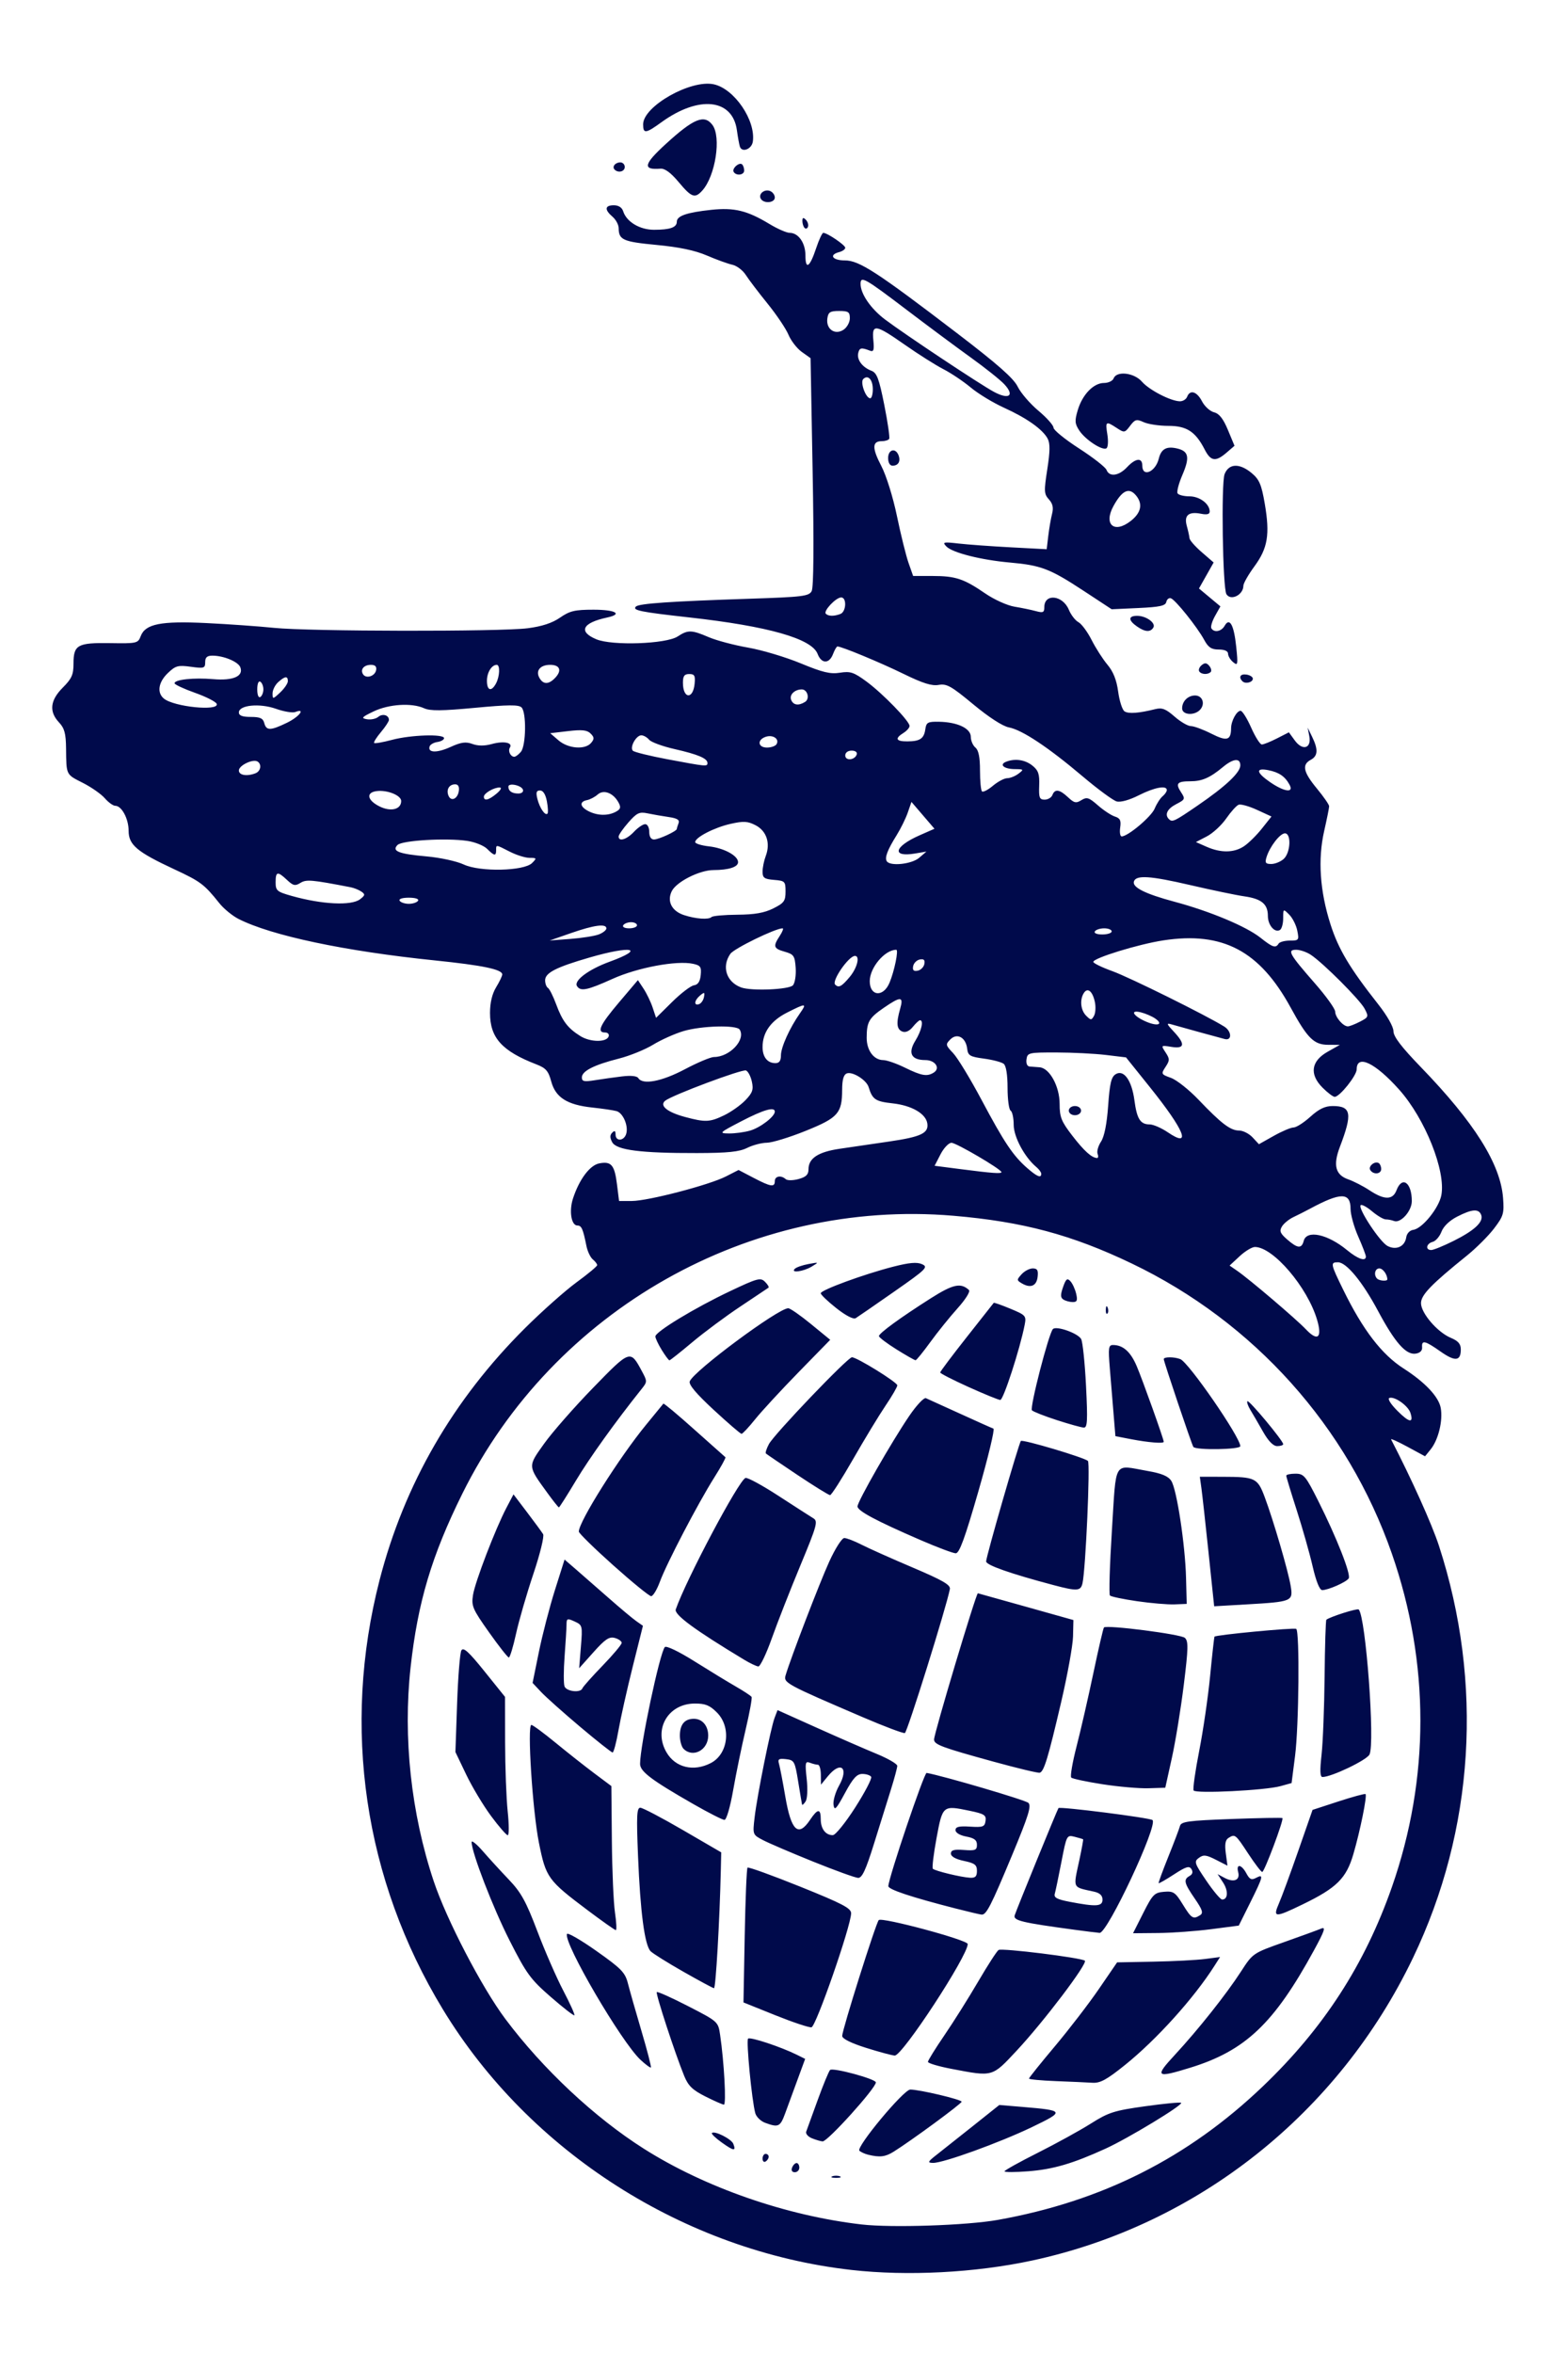 <?xml version="1.0" encoding="UTF-8" standalone="no"?>
<!-- Created with Inkscape (http://www.inkscape.org/) -->

<svg
   xmlns:dc="http://purl.org/dc/elements/1.1/"
   xmlns:cc="http://creativecommons.org/ns#"
   xmlns:rdf="http://www.w3.org/1999/02/22-rdf-syntax-ns#"
   xmlns:svg="http://www.w3.org/2000/svg"
   xmlns="http://www.w3.org/2000/svg"
   xmlns:sodipodi="http://sodipodi.sourceforge.net/DTD/sodipodi-0.dtd"
   xmlns:inkscape="http://www.inkscape.org/namespaces/inkscape"
   id="svg2"
   version="1.1"
   inkscape:version="0.91 r13725"
   width="512"
   height="768"
   viewBox="0 0 512 768"
   sodipodi:docname="vowel.svg"
   inkscape:export-filename="/home/ben/Code/vowel/src/assets/icons/vowel.png"
   inkscape:export-xdpi="90"
   inkscape:export-ydpi="90">
  <defs
     id="defs6">
    <filter
       inkscape:label="Sharpen More"
       inkscape:menu="Image Effects"
       inkscape:menu-tooltip="Sharpen edges and boundaries within the object, force=0.3"
       style="color-interpolation-filters:sRGB;"
       id="filter4138">
      <feConvolveMatrix
         targetY="1"
         targetX="1"
         in="SourceGraphic"
         divisor="1"
         kernelMatrix="0 -0.3 0 -0.3 2.2 -0.3 0 -0.3 0"
         order="3 3"
         result="result1"
         id="feConvolveMatrix4140" />
      <feBlend
         in2="SourceGraphic"
         mode="normal"
         result="result2"
         id="feBlend4142" />
    </filter>
  </defs>
  <sodipodi:namedview
     pagecolor="#ffffff"
     bordercolor="#666666"
     borderopacity="1"
     objecttolerance="10"
     gridtolerance="10"
     guidetolerance="10"
     inkscape:pageopacity="0"
     inkscape:pageshadow="2"
     inkscape:window-width="1366"
     inkscape:window-height="710"
     id="namedview4"
     showgrid="false"
     showborder="false"
     inkscape:zoom="0.5"
     inkscape:cx="402.43071"
     inkscape:cy="375.63918"
     inkscape:window-x="0"
     inkscape:window-y="30"
     inkscape:window-maximized="1"
     inkscape:current-layer="svg2" />
  <path
     style="fill:#000a4b;fill-opacity:1"
     d="m 278,740.892 c -54.423,-6.159 -105.119,-38.486 -133.395,-85.06 -25.719,-42.363 -33.049,-92.067 -20.663,-140.107 8.063,-31.27 23.999,-58.863 47.495,-82.234 5.535,-5.505 13.1,-12.229 16.813,-14.943 3.712,-2.713 6.75,-5.242 6.75,-5.618 0,-0.377 -0.646,-1.221 -1.436,-1.876 -0.79,-0.655 -1.723,-2.623 -2.075,-4.372 -1.128,-5.617 -1.598,-6.681 -2.949,-6.681 -2.009,0 -2.777,-4.752 -1.432,-8.851 2.047,-6.236 5.5,-10.841 8.571,-11.431 3.922,-0.753 4.992,0.508 5.78,6.811 l 0.683,5.47 4.178,-0.006 c 5.275,-0.008 25.217,-5.208 30.7,-8.005 l 4.142,-2.113 4.9,2.562 C 251.709,387.39 253,387.588 253,385.5 c 0,-1.639 2.041,-2.007 3.55,-0.639 0.532,0.482 2.381,0.469 4.2,-0.029 2.475,-0.678 3.25,-1.442 3.25,-3.206 0,-3.562 3.159,-5.64 10.136,-6.667 3.5,-0.515 10.775,-1.582 16.167,-2.37 10.44,-1.526 12.972,-2.722 12.495,-5.902 -0.481,-3.204 -5.103,-5.877 -11.344,-6.56 -5.617,-0.614 -6.588,-1.275 -7.828,-5.32 -0.707,-2.309 -5.268,-5.16 -7.118,-4.45 -1.05,0.403 -1.512,2.032 -1.522,5.36 -0.024,7.662 -1.328,9.122 -11.985,13.416 -5.225,2.105 -10.893,3.836 -12.596,3.847 -1.703,0.01 -4.594,0.766 -6.425,1.68 -2.58,1.287 -6.269,1.668 -16.404,1.691 -18.362,0.043 -26.301,-0.973 -27.675,-3.54 -0.781,-1.46 -0.779,-2.333 0.008,-3.12 C 200.698,368.902 201,369.071 201,370.3 c 0,2.299 2.717,2.167 3.458,-0.168 0.822,-2.591 -0.976,-6.856 -3.151,-7.475 -0.994,-0.282 -4.562,-0.809 -7.93,-1.169 -8.201,-0.878 -11.975,-3.28 -13.386,-8.519 -0.918,-3.409 -1.747,-4.367 -4.801,-5.546 -11.288,-4.357 -15.193,-8.683 -15.187,-16.822 0.002,-3.333 0.696,-6.237 2,-8.376 1.098,-1.801 1.996,-3.678 1.996,-4.172 0,-1.647 -6.36,-2.971 -22,-4.578 -29.437,-3.024 -53.354,-8.077 -64.124,-13.547 -1.993,-1.012 -4.808,-3.323 -6.255,-5.135 C 66.692,288.624 65.499,287.724 57,283.77 44.728,278.062 42,275.77 42,271.172 42,267.227 39.736,263 37.624,263 c -0.695,0 -2.227,-1.109 -3.405,-2.464 -1.178,-1.355 -4.409,-3.613 -7.18,-5.017 -5.541,-2.808 -5.37,-2.457 -5.468,-11.187 -0.056,-4.96 -0.51,-6.637 -2.32,-8.564 -3.293,-3.508 -2.886,-7.198 1.25,-11.334 2.926,-2.926 3.5,-4.213 3.5,-7.844 0,-6.12 1.308,-6.847 12.005,-6.676 8.695,0.139 9.056,0.056 9.946,-2.287 1.516,-3.988 6.553,-4.987 21.473,-4.259 7.191,0.351 17.125,1.055 22.075,1.564 11.527,1.186 73.854,1.279 82.819,0.124 4.655,-0.6 8.004,-1.7 10.554,-3.467 C 186.045,199.39 187.691,199 193.804,199 c 7.201,0 9.691,1.428 4.446,2.55 -8.102,1.733 -9.527,4.601 -3.53,7.106 5.183,2.165 22.786,1.553 26.567,-0.925 3.357,-2.2 4.517,-2.173 10.137,0.236 2.524,1.082 8.308,2.616 12.853,3.41 4.545,0.793 12.274,3.102 17.175,5.131 7.153,2.961 9.681,3.566 12.812,3.065 3.391,-0.542 4.518,-0.17 8.636,2.853 5.329,3.912 14.1,12.946 14.1,14.522 0,0.569 -0.9,1.596 -2,2.283 -2.897,1.809 -2.461,2.77 1.25,2.753 4.172,-0.02 5.465,-0.893 5.899,-3.985 0.312,-2.221 0.811,-2.491 4.476,-2.423 6.034,0.113 10.374,2.172 10.374,4.922 0,1.241 0.675,2.816 1.5,3.501 1.039,0.862 1.5,3.155 1.5,7.456 0,3.416 0.287,6.498 0.639,6.85 0.351,0.351 1.961,-0.474 3.577,-1.833 1.616,-1.36 3.717,-2.472 4.67,-2.472 0.953,0 2.606,-0.661 3.673,-1.468 1.838,-1.391 1.772,-1.47 -1.25,-1.5 -3.541,-0.035 -5.17,-1.488 -2.721,-2.427 2.912,-1.117 6.174,-0.619 8.552,1.307 1.923,1.557 2.329,2.763 2.187,6.5 -0.149,3.945 0.1,4.588 1.781,4.588 1.075,0 2.214,-0.675 2.531,-1.5 0.802,-2.089 2.335,-1.874 5.09,0.714 2.018,1.896 2.647,2.033 4.378,0.952 1.761,-1.1 2.454,-0.882 5.392,1.698 1.854,1.628 4.345,3.269 5.536,3.647 1.717,0.545 2.077,1.288 1.739,3.588 -0.234,1.596 -0.015,2.901 0.488,2.901 2.049,0 9.676,-6.429 10.775,-9.084 0.649,-1.567 1.807,-3.37 2.573,-4.005 0.766,-0.636 1.392,-1.55 1.392,-2.033 0,-1.639 -4.049,-0.886 -9.154,1.701 -3.065,1.553 -5.934,2.35 -7.217,2.004 -1.171,-0.316 -6.179,-4.001 -11.129,-8.189 -11.242,-9.511 -19.755,-15.163 -24.056,-15.97 -2.031,-0.381 -6.54,-3.297 -11.63,-7.52 -7.202,-5.976 -8.715,-6.825 -11.314,-6.354 -2.233,0.405 -5.174,-0.52 -11.5,-3.615 C 287.458,216.243 274.812,211 273.452,211 c -0.276,0 -0.93,1.125 -1.452,2.5 -1.228,3.231 -3.782,3.203 -5.021,-0.054 -1.906,-5.014 -16.097,-9.046 -41.979,-11.93 -15.993,-1.782 -18.611,-2.316 -17.351,-3.542 1.021,-0.994 11.273,-1.698 37.122,-2.551 17.373,-0.573 19.37,-0.818 20.265,-2.491 0.642,-1.199 0.753,-14.977 0.316,-38.941 l -0.677,-37.085 -2.859,-2.036 c -1.572,-1.12 -3.531,-3.643 -4.352,-5.608 -0.821,-1.965 -3.897,-6.54 -6.836,-10.167 -2.939,-3.627 -6.138,-7.837 -7.109,-9.356 -0.971,-1.519 -2.948,-3.017 -4.393,-3.329 -1.445,-0.312 -5.176,-1.665 -8.291,-3.005 -3.888,-1.674 -9.05,-2.759 -16.466,-3.461 C 203.425,78.905 202.044,78.294 202.015,74.472 202.007,73.357 201.1,71.674 200,70.732 197.313,68.431 197.479,67 200.433,67 c 1.544,0 2.662,0.721 3.059,1.974 C 204.582,72.408 208.91,75 213.553,75 218.81,75 221,74.226 221,72.368 c 0,-1.898 3.25,-3.022 11.21,-3.874 7.539,-0.807 11.767,0.219 19.055,4.625 C 253.886,74.704 256.854,76 257.86,76 260.714,76 263,79.286 263,83.388 c 0,4.841 1.423,3.867 3.504,-2.4 0.911,-2.744 1.958,-4.987 2.326,-4.984 1.311,0.007 7.17,3.983 7.17,4.865 0,0.494 -0.9,1.133 -2,1.421 C 270.562,83.189 271.812,85 275.872,85 c 4.675,0 10.426,3.729 36.628,23.748 13.309,10.169 18.472,14.719 19.813,17.462 0.997,2.04 4.035,5.57 6.75,7.843 2.715,2.273 4.937,4.764 4.937,5.534 0,0.771 3.756,3.824 8.346,6.785 4.59,2.961 8.626,6.114 8.969,7.006 0.914,2.382 4.003,1.977 6.685,-0.878 2.83,-3.012 5,-3.229 5,-0.5 0,3.893 4.312,2.054 5.376,-2.293 0.791,-3.229 2.585,-4.185 6.169,-3.285 3.628,0.91 3.984,2.921 1.529,8.628 -1.185,2.755 -1.885,5.447 -1.556,5.98 0.33,0.534 2.078,0.97 3.886,0.97 3.313,0 6.596,2.465 6.596,4.954 0,0.886 -0.885,1.119 -2.797,0.737 -4.083,-0.817 -5.639,0.498 -4.68,3.952 0.437,1.572 0.835,3.386 0.885,4.031 0.05,0.646 1.845,2.692 3.988,4.547 l 3.897,3.372 -2.397,4.243 -2.397,4.243 3.5,2.919 3.5,2.919 -1.754,3.13 c -0.965,1.722 -1.501,3.54 -1.191,4.041 0.922,1.493 3.275,1.037 4.333,-0.839 1.613,-2.858 3.034,-0.298 3.77,6.794 0.617,5.946 0.539,6.348 -0.994,5.084 C 401.749,215.373 401,214.135 401,213.378 401,212.509 399.874,212 397.953,212 c -2.391,0 -3.413,-0.678 -4.75,-3.154 -2.248,-4.163 -9.392,-13.082 -10.87,-13.571 -0.641,-0.212 -1.316,0.325 -1.5,1.195 -0.265,1.256 -2.132,1.663 -9.085,1.983 l -8.751,0.402 -9.206,-6.045 c -10.933,-7.179 -13.85,-8.298 -23.966,-9.198 -9.533,-0.847 -18.847,-3.205 -20.827,-5.272 -1.356,-1.416 -0.973,-1.506 4,-0.938 3.025,0.346 10.737,0.906 17.139,1.245 l 11.639,0.617 0.523,-4.383 c 0.287,-2.41 0.843,-5.636 1.235,-7.168 0.512,-2.003 0.221,-3.328 -1.039,-4.719 -1.588,-1.755 -1.636,-2.666 -0.521,-9.839 0.912,-5.864 0.942,-8.443 0.114,-9.99 -1.626,-3.038 -6.822,-6.717 -14.227,-10.075 -3.575,-1.621 -8.467,-4.59 -10.87,-6.598 -2.404,-2.008 -6.422,-4.703 -8.931,-5.99 -2.508,-1.286 -8.149,-4.851 -12.534,-7.921 -9.712,-6.8 -10.869,-6.974 -10.353,-1.56 0.314,3.292 0.106,3.914 -1.145,3.426 -2.806,-1.094 -3.407,-0.96 -3.802,0.85 -0.469,2.15 1.387,4.605 4.324,5.721 1.773,0.674 2.481,2.554 4.195,11.146 1.134,5.684 1.853,10.672 1.599,11.085 -0.254,0.412 -1.35,0.75 -2.435,0.75 -3.151,0 -3.191,2.259 -0.146,8.074 1.624,3.101 3.822,10.14 5.128,16.426 1.257,6.05 2.958,12.912 3.78,15.25 l 1.494,4.25 6.352,0 c 7.492,0 10.2,0.899 17.218,5.718 2.88,1.977 7.155,3.911 9.5,4.298 2.345,0.387 5.502,1.04 7.014,1.452 2.349,0.639 2.75,0.45 2.75,-1.301 0,-4.574 6.028,-3.928 8.011,0.858 0.695,1.678 2.103,3.5 3.128,4.049 1.025,0.549 2.964,3.167 4.307,5.819 1.344,2.652 3.675,6.286 5.181,8.075 1.888,2.244 2.971,4.973 3.49,8.793 0.413,3.046 1.344,5.935 2.068,6.42 1.295,0.867 4.671,0.624 10.054,-0.724 2.199,-0.551 3.436,-0.073 6.285,2.429 1.951,1.713 4.355,3.114 5.343,3.114 0.988,0 3.991,1.112 6.675,2.47 5.084,2.574 6.411,2.206 6.445,-1.786 0.02,-2.391 1.819,-5.684 3.106,-5.684 0.561,0 2.114,2.475 3.452,5.5 1.338,3.025 2.906,5.5 3.485,5.5 0.579,0 2.802,-0.893 4.941,-1.984 l 3.889,-1.984 1.928,2.646 c 2.544,3.492 5.503,2.613 4.735,-1.407 l -0.53,-2.772 1.461,3 c 2.02,4.149 1.894,6.246 -0.449,7.5 -2.968,1.588 -2.457,3.984 2,9.377 2.2,2.662 4,5.265 4,5.784 0,0.519 -0.733,4.165 -1.628,8.103 -2.098,9.223 -1.398,19.571 2.054,30.393 2.602,8.157 6.262,14.289 15.606,26.149 2.917,3.703 4.968,7.327 4.968,8.778 0,1.755 2.586,5.145 8.921,11.693 17.532,18.122 26.032,31.647 26.87,42.757 0.382,5.056 0.127,5.917 -2.95,9.95 -1.852,2.428 -5.837,6.405 -8.855,8.837 C 467.336,419.211 464,422.665 464,425.34 c 0,3.254 5.368,9.498 9.734,11.322 2.416,1.009 3.266,1.996 3.266,3.792 0,3.841 -1.861,4.028 -6.63,0.667 -5.068,-3.572 -6.204,-3.832 -6.009,-1.372 0.088,1.114 -0.689,1.867 -2.141,2.074 -3.137,0.446 -6.776,-3.695 -12.243,-13.929 C 444.882,418.358 439.645,412 436.884,412 c -2.536,0 -2.443,0.479 1.763,9.06 6.38,13.017 12.529,21.027 19.64,25.585 6.997,4.484 11.464,9.213 12.148,12.86 0.775,4.131 -0.752,10.431 -3.288,13.563 l -1.827,2.256 -5.722,-3.099 c -3.147,-1.705 -5.562,-2.79 -5.366,-2.412 6.628,12.774 13.346,27.696 15.627,34.711 14.573,44.815 11.558,92.746 -8.459,134.477 -24.329,50.721 -70.234,87.183 -124.422,98.829 -18.534,3.983 -40.679,5.133 -58.977,3.062 z m 47.854,-16.339 C 359.842,718.468 387.875,704.349 412.326,681 c 19.811,-18.918 33.32,-39.769 42.173,-65.091 12.406,-35.486 12.401,-73.146 -0.016,-108.818 -14.434,-41.467 -45.042,-75.589 -84.952,-94.703 -19.555,-9.365 -35.555,-13.647 -58.199,-15.573 C 244.933,391.169 180.722,427.482 150.981,487.5 c -10.023,20.227 -14.58,35.506 -16.913,56.711 -2.517,22.877 0.16,47.629 7.548,69.789 4.19,12.568 15.72,34.723 23.419,45 12.231,16.327 29.13,32.147 45.232,42.345 19.978,12.653 46.474,21.861 71.085,24.703 9.846,1.137 34.405,0.312 44.502,-1.496 z M 271.75,710.338 c 0.688,-0.277 1.812,-0.277 2.5,0 0.688,0.277 0.125,0.504 -1.25,0.504 -1.375,0 -1.938,-0.227 -1.25,-0.504 z M 258.638,707.5 c 0.317,-0.825 0.977,-1.5 1.469,-1.5 0.491,0 0.893,0.675 0.893,1.5 0,0.825 -0.661,1.5 -1.469,1.5 -0.895,0 -1.244,-0.586 -0.893,-1.5 z M 328,708.707 c 0,-0.324 4.901,-3.053 10.891,-6.064 5.99,-3.011 13.788,-7.304 17.328,-9.54 5.777,-3.649 7.592,-4.226 17.721,-5.639 6.206,-0.866 11.489,-1.37 11.738,-1.12 0.69,0.69 -17.309,11.598 -24.678,14.957 -10.723,4.888 -17.089,6.75 -25.25,7.389 -4.263,0.334 -7.75,0.341 -7.75,0.017 z m -79,-4.148 C 249,703.702 249.45,703 250,703 c 0.55,0 1,0.423 1,0.941 0,0.518 -0.45,1.219 -1,1.559 -0.55,0.34 -1,-0.084 -1,-0.941 z m 56.965,-1.356 c 1.906,-1.487 7.261,-5.729 11.901,-9.428 l 8.436,-6.724 7.599,0.635 c 13.744,1.149 13.858,1.391 3.099,6.565 -10.62,5.108 -29.047,11.774 -32.347,11.702 -1.896,-0.041 -1.74,-0.369 1.312,-2.75 z M 283.5,703.287 c -1.1,-0.265 -2.395,-0.855 -2.877,-1.311 -1.198,-1.134 14.439,-19.934 16.599,-19.957 2.901,-0.031 16.778,3.247 16.778,3.963 0,0.638 -16.426,12.708 -22.215,16.323 -2.703,1.688 -4.477,1.898 -8.285,0.983 z m -47.808,-3.979 c -2.035,-1.448 -3.488,-2.845 -3.228,-3.105 0.851,-0.851 6.378,1.943 6.988,3.532 0.948,2.47 0.191,2.384 -3.759,-0.427 z m 29.453,-1.378 c -1.295,-0.519 -2.147,-1.503 -1.892,-2.187 0.254,-0.684 1.93,-5.294 3.723,-10.244 1.794,-4.95 3.622,-9.392 4.064,-9.871 0.826,-0.896 14.96,2.928 14.96,4.047 0,1.875 -15.777,19.352 -17.387,19.261 -0.612,-0.035 -2.173,-0.488 -3.468,-1.006 z m -15.292,-5.058 c -1.455,-0.533 -2.913,-1.96 -3.239,-3.171 -1.13,-4.196 -3.006,-23.644 -2.345,-24.305 0.654,-0.654 10.649,2.65 15.934,5.268 l 2.704,1.34 -2.477,6.748 c -1.362,3.711 -3.179,8.66 -4.037,10.998 -1.63,4.44 -2.201,4.713 -6.541,3.122 z m -19.572,-8.624 c -4.153,-2.094 -5.555,-3.458 -6.873,-6.689 -3.025,-7.42 -9.398,-26.904 -8.947,-27.355 0.244,-0.244 4.853,1.823 10.241,4.593 9.765,5.021 9.799,5.051 10.435,9.37 1.32,8.961 2.07,22.831 1.231,22.772 -0.478,-0.034 -3.217,-1.244 -6.087,-2.691 z M 344.75,679.255 c -4.812,-0.183 -8.75,-0.556 -8.75,-0.827 0,-0.272 3.792,-5.003 8.427,-10.514 4.635,-5.511 11.108,-13.934 14.384,-18.717 l 5.958,-8.697 11.865,-0.228 c 6.526,-0.125 14.09,-0.517 16.809,-0.871 l 4.944,-0.642 -1.826,2.871 c -6.725,10.571 -18.912,24.076 -29.175,32.333 -6.033,4.853 -8.131,5.997 -10.696,5.832 -1.755,-0.113 -7.128,-0.356 -11.941,-0.539 z m -34,-3.985 c -4.263,-0.813 -7.75,-1.846 -7.75,-2.295 0,-0.449 2.41,-4.34 5.355,-8.646 2.945,-4.306 7.912,-12.201 11.037,-17.544 3.125,-5.343 6.128,-9.989 6.673,-10.326 1.111,-0.687 27.021,2.527 28.172,3.495 1.012,0.85 -13.449,19.929 -22.239,29.34 -8.117,8.692 -7.671,8.566 -21.248,5.976 z m 72.825,-4.521 c 7.65,-8.257 16.833,-19.822 21.639,-27.25 3.877,-5.993 3.894,-6.004 14.084,-9.608 5.611,-1.985 11.075,-3.978 12.141,-4.429 1.547,-0.655 1.063,0.783 -2.39,7.108 -13.044,23.896 -22.393,32.762 -40.405,38.316 -11.193,3.451 -11.709,3.03 -5.069,-4.136 z m -174.42,1.571 c -6.255,-5.814 -25.143,-38.107 -24.028,-41.081 0.205,-0.546 4.537,1.951 9.628,5.548 8.184,5.783 9.376,7.013 10.291,10.626 0.569,2.247 2.564,9.251 4.433,15.564 1.869,6.313 3.243,11.633 3.055,11.821 -0.189,0.189 -1.709,-0.926 -3.378,-2.478 z M 282.75,668.387 c -4.895,-1.546 -7.75,-2.972 -7.75,-3.872 0,-1.985 11,-36.834 11.936,-37.815 0.997,-1.045 29.041,6.491 29.054,7.808 0.037,3.855 -21.353,36.533 -23.833,36.409 -0.912,-0.046 -5.145,-1.184 -9.407,-2.53 z m -29.617,-10.642 -10.367,-4.167 0.405,-21.744 c 0.223,-11.959 0.635,-21.974 0.916,-22.255 0.281,-0.281 8.017,2.511 17.191,6.205 13.86,5.58 16.673,7.054 16.638,8.716 -0.09,4.26 -11.479,36.985 -12.947,37.198 -0.808,0.118 -6.135,-1.661 -11.837,-3.953 z m -73.298,-5.967 c -6.624,-5.766 -7.929,-7.555 -13.463,-18.461 C 160.923,622.577 154,604.631 154,601.245 c 0,-0.688 1.662,0.663 3.693,3.002 2.031,2.339 5.853,6.514 8.494,9.278 3.95,4.134 5.59,7.106 9.255,16.765 2.45,6.457 6.265,15.196 8.478,19.42 2.213,4.224 3.85,7.853 3.637,8.066 -0.213,0.213 -3.687,-2.486 -7.722,-5.998 z m 43.328,-8.211 c -5.135,-2.922 -9.959,-5.934 -10.719,-6.695 -1.94,-1.94 -3.366,-12.728 -4.113,-31.122 -0.535,-13.167 -0.409,-15.745 0.765,-15.721 0.772,0.016 7.029,3.3 13.904,7.297 l 12.5,7.268 -0.136,5.953 c -0.374,16.369 -1.651,38.446 -2.22,38.392 -0.354,-0.033 -4.845,-2.451 -9.98,-5.373 z M 351,629.875 c -17.415,-2.353 -20.198,-3.022 -19.672,-4.73 0.541,-1.759 13.875,-34.406 14.293,-34.996 0.414,-0.584 29.816,3.156 30.704,3.906 1.89,1.595 -14.731,37.025 -17.274,36.823 -0.853,-0.068 -4.476,-0.519 -8.051,-1.002 z m 9,-9.856 c 0,-1.346 -0.881,-2.177 -2.75,-2.593 -7.244,-1.612 -6.856,-0.769 -4.789,-10.417 0.765,-3.57 1.311,-6.571 1.213,-6.669 -0.098,-0.098 -1.347,-0.472 -2.775,-0.83 -2.564,-0.643 -2.619,-0.538 -4.306,8.169 -0.94,4.851 -1.917,9.543 -2.172,10.426 -0.361,1.251 0.7,1.829 4.808,2.619 8.761,1.683 10.772,1.552 10.772,-0.705 z m 13.311,4.359 c 3.049,-6.049 3.635,-6.648 6.764,-6.913 3.094,-0.263 3.687,0.136 6.137,4.122 2.827,4.602 3.391,4.951 5.664,3.511 1.102,-0.698 0.754,-1.775 -1.75,-5.415 -3.509,-5.1 -3.763,-6.227 -1.671,-7.398 0.953,-0.533 1.154,-1.3 0.584,-2.223 -0.709,-1.147 -1.763,-0.828 -5.671,1.714 -2.64,1.718 -4.906,3.018 -5.034,2.89 -0.128,-0.128 1.284,-3.996 3.138,-8.595 1.854,-4.599 3.571,-9.125 3.815,-10.057 0.386,-1.475 2.576,-1.775 16.797,-2.304 8.994,-0.335 16.494,-0.468 16.666,-0.296 0.517,0.517 -5.884,17.586 -6.593,17.58 -0.36,-0.003 -2.424,-2.703 -4.587,-6 -4.169,-6.358 -4.293,-6.455 -6.464,-5.081 -0.984,0.623 -1.234,2.082 -0.849,4.954 l 0.546,4.071 -3.772,-1.924 c -3.16,-1.612 -4.06,-1.714 -5.545,-0.628 -1.651,1.207 -1.485,1.722 2.408,7.455 2.3,3.387 4.629,6.158 5.176,6.158 1.915,0 2.067,-2.863 0.295,-5.568 l -1.789,-2.73 2.291,1.226 c 3.033,1.623 5.123,0.744 4.44,-1.867 -0.747,-2.858 1.075,-2.588 2.671,0.396 1.06,1.981 1.674,2.265 3.169,1.465 2.564,-1.372 2.357,-0.498 -1.912,8.078 l -3.734,7.5 -9,1.173 c -4.95,0.645 -12.719,1.208 -17.264,1.25 l -8.264,0.076 3.339,-6.622 z M 192,623.574 C 178.855,613.703 178.266,612.889 175.968,601.423 173.891,591.061 172.096,563 173.51,563 c 0.449,0 4.005,2.619 7.903,5.819 3.898,3.201 9.592,7.692 12.652,9.981 l 5.565,4.161 0.161,17.769 c 0.089,9.773 0.547,20.357 1.018,23.519 0.471,3.163 0.594,5.74 0.274,5.728 C 200.762,629.967 196.675,627.085 192,623.574 Z m 120,-0.667 c -14.52,-3.719 -21.999,-6.21 -21.932,-7.303 0.19,-3.062 11.704,-37.081 12.503,-36.939 5.488,0.979 32.239,8.848 33.22,9.772 1.046,0.985 0.053,4.19 -5.222,16.858 -7.026,16.872 -8.502,19.751 -10.06,19.618 -0.555,-0.047 -4.384,-0.95 -8.509,-2.007 z m 7,-12.265 c 0,-1.967 -0.705,-2.507 -4.25,-3.254 -2.706,-0.571 -4.25,-1.44 -4.25,-2.392 0,-1.143 1.003,-1.421 4.25,-1.178 3.704,0.277 4.25,0.058 4.25,-1.705 0,-1.519 -0.87,-2.185 -3.5,-2.679 -2.074,-0.389 -3.5,-1.243 -3.5,-2.095 0,-1.092 1.145,-1.366 4.75,-1.139 4.222,0.267 4.784,0.059 5.059,-1.867 0.269,-1.891 -0.4,-2.314 -5.256,-3.322 -8.723,-1.811 -8.765,-1.775 -10.75,8.942 -0.961,5.189 -1.5,9.685 -1.198,9.991 0.713,0.722 9.24,2.783 12.145,2.937 1.731,0.091 2.25,-0.425 2.25,-2.239 z M 417.613,621.25 c 0.902,-2.062 3.74,-9.772 6.307,-17.133 l 4.667,-13.383 8.457,-2.76 c 4.651,-1.518 8.63,-2.597 8.843,-2.397 0.576,0.542 -1.746,11.99 -3.98,19.624 -2.308,7.887 -5.438,10.987 -16.511,16.356 -9.141,4.431 -9.842,4.404 -7.782,-0.305 z M 265.5,607.61 c -7.15,-2.885 -14.52,-6.043 -16.377,-7.019 -3.376,-1.773 -3.377,-1.776 -2.718,-7.432 0.83,-7.126 5.246,-29.112 6.523,-32.469 l 0.96,-2.524 12.806,5.751 c 7.043,3.163 15.844,7.001 19.556,8.53 3.712,1.528 6.744,3.29 6.737,3.916 -0.007,0.626 -0.928,4.062 -2.047,7.637 -1.119,3.575 -3.613,11.562 -5.543,17.75 -2.695,8.64 -3.902,11.233 -5.203,11.177 -0.932,-0.04 -7.544,-2.433 -14.694,-5.318 z m 13.772,-17.691 c 3.175,-4.971 5.511,-9.461 5.191,-9.978 C 284.144,579.423 282.846,579 281.58,579 c -1.796,0 -3.043,1.372 -5.679,6.25 -2.86,5.292 -3.432,5.88 -3.731,3.835 -0.194,-1.328 0.616,-4.139 1.8,-6.246 3.31,-5.889 0.556,-8.222 -3.647,-3.089 l -2.252,2.75 -0.036,-3.25 c -0.02,-1.788 -0.449,-3.25 -0.954,-3.25 -0.505,0 -1.682,-0.293 -2.616,-0.651 -1.52,-0.583 -1.631,-0.034 -1.057,5.25 0.374,3.448 0.221,6.525 -0.369,7.401 -0.555,0.825 -1.069,1.275 -1.143,1 -0.074,-0.275 -0.643,-3.65 -1.265,-7.5 -1.072,-6.632 -1.281,-7.017 -3.973,-7.325 -2.353,-0.269 -2.747,-0.011 -2.296,1.5 0.3,1.004 1.233,5.843 2.072,10.755 1.908,11.157 4.219,13.327 8.065,7.571 2.498,-3.739 3.5,-3.796 3.5,-0.2 0,3.116 1.598,5.211 3.95,5.178 0.853,-0.012 4.147,-4.089 7.322,-9.06 z M 160.359,592.75 c -2.55,-3.438 -6.216,-9.546 -8.145,-13.575 l -3.507,-7.325 0.55,-15.84 c 0.302,-8.712 0.931,-16.512 1.397,-17.333 0.653,-1.152 2.38,0.413 7.55,6.841 l 6.703,8.334 0.024,14.825 c 0.013,8.154 0.393,18.312 0.844,22.575 0.451,4.263 0.461,7.75 0.021,7.75 -0.44,0 -2.886,-2.812 -5.437,-6.25 z m 66.099,-3.881 c -13.806,-7.907 -17.458,-10.662 -17.457,-13.168 0.004,-5.931 6.451,-36.313 8.087,-38.109 0.476,-0.523 4.55,1.43 9.619,4.613 4.836,3.036 10.93,6.749 13.542,8.252 2.612,1.502 4.936,3.033 5.163,3.401 0.228,0.368 -0.644,5.153 -1.936,10.634 -1.292,5.48 -3.122,14.361 -4.066,19.736 -0.991,5.639 -2.198,9.772 -2.856,9.772 -0.627,0 -5.17,-2.309 -10.097,-5.131 z m 5.635,-13.417 c 5.702,-2.949 6.759,-11.754 1.984,-16.529 -2.341,-2.341 -3.784,-2.919 -7.25,-2.901 -8.741,0.045 -13.583,8.504 -9.157,15.997 2.908,4.923 8.82,6.33 14.422,3.433 z M 223.2,570.8 c -0.66,-0.66 -1.2,-2.595 -1.2,-4.3 0,-3.641 1.548,-5.5 4.578,-5.5 2.743,0 4.672,2.271 4.672,5.5 0,4.705 -4.983,7.367 -8.05,4.3 z m 166.554,13.594 c -0.298,-0.492 0.52,-6.294 1.818,-12.894 1.298,-6.6 2.905,-17.625 3.571,-24.5 0.666,-6.875 1.308,-12.639 1.427,-12.81 0.402,-0.574 25.924,-2.997 26.681,-2.532 1.166,0.715 0.883,31.672 -0.379,41.513 l -1.129,8.806 -3.621,1.004 c -5.005,1.389 -27.696,2.518 -28.367,1.413 z M 360,582.366 c -5.225,-0.815 -9.818,-1.796 -10.207,-2.18 -0.389,-0.385 0.396,-4.971 1.743,-10.192 1.348,-5.221 3.818,-15.995 5.489,-23.942 1.671,-7.947 3.224,-14.634 3.45,-14.86 0.907,-0.907 25.116,2.2 26.416,3.39 1.188,1.087 1.136,3.345 -0.355,15.405 -0.961,7.772 -2.712,18.492 -3.892,23.822 L 380.5,583.5 375,583.673 c -3.025,0.095 -9.775,-0.493 -15,-1.308 z M 431.525,572.75 c 0.447,-3.987 0.895,-15.471 0.995,-25.518 0.1,-10.047 0.362,-18.405 0.581,-18.573 1.3,-0.993 10.11,-3.781 10.552,-3.339 2.311,2.311 5.395,43.851 3.516,47.363 C 446.171,574.55 434.756,580 431.846,580 c -0.815,0 -0.905,-2.038 -0.32,-7.25 z M 324.5,575.016 c -17.036,-4.684 -19.5,-5.601 -19.5,-7.259 0,-1.982 13.74,-47.821 14.306,-47.724 0.107,0.018 7.169,1.991 15.694,4.385 l 15.5,4.351 -0.124,5.365 c -0.068,2.951 -1.806,12.565 -3.862,21.365 -4.298,18.397 -5.618,22.744 -7.014,23.106 -0.55,0.143 -7.3,-1.473 -15,-3.59 z M 189.439,563.625 c -5.466,-4.606 -11.198,-9.716 -12.737,-11.355 l -2.798,-2.981 2.069,-10.154 c 1.138,-5.585 3.488,-14.644 5.221,-20.131 l 3.152,-9.978 3.752,3.237 c 2.063,1.78 6.838,5.956 10.611,9.279 3.773,3.323 7.842,6.73 9.044,7.572 l 2.184,1.53 -3.357,13.428 c -1.846,7.385 -3.929,16.691 -4.628,20.678 -0.699,3.987 -1.564,7.25 -1.922,7.25 -0.358,0 -5.123,-3.769 -10.59,-8.374 z m 0.728,-12.562 c 0.183,-0.515 3.146,-3.843 6.583,-7.396 3.438,-3.553 6.25,-6.904 6.25,-7.447 0,-0.543 -1.012,-1.265 -2.25,-1.605 -1.82,-0.5 -3.147,0.386 -6.944,4.633 l -4.694,5.251 0.571,-7.032 c 0.557,-6.859 0.506,-7.061 -2.056,-8.229 -2.407,-1.097 -2.628,-1.01 -2.64,1.032 -0.008,1.226 -0.292,5.911 -0.632,10.412 -0.34,4.501 -0.348,8.888 -0.018,9.75 0.645,1.682 5.278,2.182 5.831,0.63 z M 282,560.594 c -25.516,-10.939 -26.217,-11.32 -25.464,-13.834 1.748,-5.836 11.059,-30.082 14.214,-37.01 1.957,-4.298 4.153,-7.75 4.93,-7.75 0.77,0 3.295,0.97 5.611,2.156 2.316,1.186 9.835,4.546 16.71,7.466 9.877,4.196 12.428,5.676 12.159,7.051 -1.195,6.092 -13.908,46.738 -14.694,46.981 C 294.934,565.819 288.875,563.541 282,560.594 Z m -39,-18.869 c -16.115,-9.711 -22.938,-14.73 -22.344,-16.435 3.412,-9.798 20.521,-42.037 22.765,-42.898 0.62,-0.238 5.468,2.389 10.773,5.838 5.305,3.449 10.427,6.743 11.381,7.32 1.586,0.959 1.216,2.3 -4.267,15.5 -3.301,7.948 -7.483,18.613 -9.292,23.701 -1.809,5.088 -3.791,9.213 -4.403,9.167 -0.612,-0.046 -2.688,-1.032 -4.613,-2.192 z m -83.335,-8.982 c -5.373,-7.589 -5.786,-8.554 -5.21,-12.171 0.689,-4.328 7.305,-21.567 10.916,-28.446 l 2.296,-4.374 4.46,5.874 c 2.453,3.231 4.801,6.432 5.218,7.113 0.418,0.683 -1.013,6.512 -3.192,13 -2.173,6.469 -4.716,15.249 -5.652,19.512 -0.936,4.263 -1.994,7.747 -2.351,7.743 -0.357,-0.004 -3.276,-3.717 -6.485,-8.25 z m 211.633,-10.121 c -4.511,-0.656 -8.501,-1.491 -8.866,-1.856 -0.365,-0.365 -0.078,-9.911 0.637,-21.215 1.482,-23.421 0.282,-21.419 11.649,-19.44 4.648,0.809 6.754,1.692 7.753,3.25 1.787,2.787 4.528,20.822 4.809,31.639 l 0.221,8.5 -4,0.157 c -2.2,0.086 -7.691,-0.379 -12.202,-1.035 z m 23.344,-15.734 c -1.003,-9.563 -2.056,-19.075 -2.342,-21.138 l -0.519,-3.75 7.359,0.014 c 10.769,0.02 11.483,0.363 13.837,6.655 2.84,7.59 7.642,24.01 8.466,28.948 0.843,5.049 0.521,5.183 -14.461,6.05 l -10.518,0.609 -1.823,-17.388 z M 200.25,510.908 C 194.062,505.38 189,500.424 189,499.895 189,496.648 202.227,475.663 210.996,465 c 2.94,-3.575 5.466,-6.661 5.615,-6.857 0.148,-0.196 4.684,3.594 10.079,8.422 5.395,4.829 9.976,8.905 10.179,9.06 0.203,0.154 -1.438,3.142 -3.647,6.64 -5.298,8.389 -15.54,28.006 -17.744,33.985 -0.963,2.612 -2.252,4.741 -2.865,4.729 -0.613,-0.011 -6.177,-4.544 -12.364,-10.072 z m 143.75,6.453 c -14.048,-3.724 -22,-6.514 -22,-7.719 0,-1.592 10.702,-38.676 11.347,-39.322 0.592,-0.592 20.8,5.428 21.894,6.522 0.793,0.793 -0.74,35.352 -1.771,39.908 -0.585,2.587 -1.734,2.661 -9.471,0.61 z M 428.616,511.25 c -0.985,-4.263 -3.327,-12.518 -5.204,-18.345 C 421.536,487.078 420,482.015 420,481.655 420,481.295 421.345,481 422.99,481 c 2.764,0 3.332,0.681 7.511,9.003 5.981,11.909 10.688,23.882 9.893,25.167 -0.738,1.194 -6.697,3.83 -8.659,3.83 -0.836,0 -1.992,-2.871 -3.12,-7.75 z M 300.5,502.633 c -14.474,-6.273 -20.5,-9.492 -20.5,-10.951 0,-1.6 11.101,-21.007 16.877,-29.506 2.364,-3.478 4.821,-6.098 5.461,-5.822 0.64,0.276 5.663,2.557 11.163,5.068 5.5,2.512 10.399,4.702 10.887,4.868 0.488,0.165 -1.729,9.393 -4.927,20.505 -4.399,15.285 -6.197,20.2 -7.387,20.188 C 311.208,506.975 306,505.017 300.5,502.633 Z M 178.722,487.25 c -6.458,-8.895 -6.432,-8.501 -1.054,-16.042 2.631,-3.689 9.803,-11.87 15.938,-18.18 12.188,-12.535 12.19,-12.536 15.942,-5.568 1.847,3.43 1.846,3.532 -0.085,5.947 -8.498,10.633 -16.99,22.476 -21.4,29.843 -2.881,4.812 -5.385,8.75 -5.566,8.75 -0.181,0 -1.88,-2.138 -3.777,-4.75 z m 81.658,-5.846 c -5.434,-3.628 -10.068,-6.779 -10.298,-7.002 -0.23,-0.223 0.22,-1.605 1,-3.071 C 252.798,468.107 276.813,443 278.182,443 279.807,443 293,451.163 293,452.169 c 0,0.517 -1.733,3.504 -3.851,6.636 -2.118,3.132 -6.881,10.983 -10.583,17.445 -3.703,6.463 -7.086,11.75 -7.519,11.75 -0.433,0 -5.233,-2.968 -10.667,-6.596 z M 389.659,472.25 C 389.06,471.272 380,444.407 380,443.61 c 0,-0.782 3.369,-0.789 5.397,-0.011 2.73,1.047 19.603,25.509 19.603,28.419 0,1.141 -14.649,1.363 -15.341,0.232 z m 22.735,-5 c -1.48,-2.612 -3.335,-5.802 -4.122,-7.087 -0.787,-1.285 -1.215,-2.553 -0.95,-2.818 C 407.826,456.84 419,470.25 419,471.361 419,471.712 418.119,472 417.042,472 c -1.291,0 -2.874,-1.617 -4.648,-4.75 z m -43.038,2.496 -5.144,-0.992 -0.606,-7.377 c -0.333,-4.057 -0.884,-10.752 -1.223,-14.877 -0.544,-6.607 -0.417,-7.5 1.066,-7.5 3.242,0 5.7,2.18 7.69,6.82 1.888,4.403 8.862,23.902 8.862,24.776 0,0.634 -5.02,0.233 -10.644,-0.851 z M 233.067,460.192 c -5.768,-5.331 -8.246,-8.282 -7.841,-9.338 C 226.521,447.479 254.13,427 257.384,427 c 0.618,0 3.955,2.318 7.414,5.151 l 6.29,5.151 -10.351,10.599 c -5.693,5.83 -12.067,12.737 -14.164,15.349 -2.097,2.612 -4.096,4.747 -4.443,4.743 -0.346,-0.004 -4.425,-3.515 -9.063,-7.801 z m 112.048,3.328 c -4.062,-1.315 -7.731,-2.757 -8.154,-3.205 -0.784,-0.832 5.501,-25.176 6.848,-26.523 1.138,-1.138 8.206,1.368 9.225,3.272 0.497,0.928 1.211,7.818 1.587,15.312 0.57,11.357 0.45,13.617 -0.718,13.58 -0.771,-0.025 -4.726,-1.121 -8.788,-2.436 z M 316.25,452.702 c -5.088,-2.297 -9.25,-4.428 -9.25,-4.735 0,-0.307 3.891,-5.488 8.646,-11.513 4.755,-6.025 8.735,-11.071 8.843,-11.214 0.108,-0.143 2.559,0.722 5.445,1.921 5.011,2.083 5.221,2.319 4.65,5.26 -1.518,7.821 -6.959,24.573 -7.963,24.518 -0.616,-0.033 -5.283,-1.94 -10.37,-4.237 z M 216.082,440.632 C 214.937,438.78 214,436.787 214,436.203 c 0,-1.524 12.857,-9.318 24.352,-14.761 9.001,-4.263 9.989,-4.529 11.44,-3.078 0.874,0.874 1.39,1.74 1.148,1.926 -0.242,0.186 -4.357,2.937 -9.144,6.114 -4.787,3.177 -11.871,8.436 -15.742,11.686 -3.871,3.25 -7.231,5.91 -7.465,5.91 -0.235,0 -1.363,-1.516 -2.508,-3.368 z m 76.637,-0.209 C 289.573,438.456 287,436.507 287,436.092 c 0,-0.93 7.029,-6.052 16.938,-12.343 7.258,-4.608 9.805,-5.159 12.456,-2.693 0.506,0.471 -1.107,3.056 -3.723,5.966 -2.539,2.824 -6.541,7.786 -8.893,11.027 -2.352,3.241 -4.516,5.906 -4.808,5.922 -0.292,0.016 -3.105,-1.581 -6.25,-3.548 z m -19.629,-13.447 C 270.29,424.764 268,422.574 268,422.11 c 0,-1.052 14.104,-6.221 23.652,-8.669 5.258,-1.348 7.754,-1.565 9.425,-0.82 2.105,0.939 1.435,1.598 -9.089,8.946 -6.249,4.363 -11.912,8.27 -12.585,8.682 -0.737,0.451 -3.249,-0.852 -6.313,-3.273 z m 87.99,0.44 c 0.048,-1.165 0.285,-1.402 0.604,-0.604 0.289,0.722 0.253,1.584 -0.079,1.917 -0.332,0.332 -0.569,-0.258 -0.525,-1.312 z m -13.841,-3.248 c -0.983,-0.624 -1.01,-1.525 -0.122,-4.071 0.934,-2.679 1.365,-3.028 2.388,-1.934 0.686,0.735 1.537,2.574 1.891,4.086 0.517,2.209 0.295,2.747 -1.126,2.735 -0.973,-0.008 -2.337,-0.376 -3.031,-0.816 z m -13.561,-5.276 c -1.73,-1.019 -1.735,-1.171 -0.095,-2.983 0.95,-1.05 2.588,-1.909 3.639,-1.909 1.494,0 1.842,0.599 1.595,2.741 -0.346,3.001 -2.304,3.821 -5.139,2.151 z M 259.55,414.105 c 0.522,-0.492 2.525,-1.184 4.45,-1.538 3.478,-0.639 3.484,-0.634 1,0.859 -2.722,1.635 -7.037,2.172 -5.45,0.678 z m 201.002,47.059 c -0.739,-2.329 -5.148,-5.469 -6.863,-4.889 -0.693,0.235 0.389,1.985 2.594,4.196 3.903,3.914 5.367,4.151 4.269,0.692 z M 430.071,430.782 c -3.151,-10.67 -14.334,-23.765 -20.306,-23.778 -0.954,-0.002 -3.204,1.362 -5,3.031 l -3.266,3.035 2.484,1.715 c 4.048,2.796 19.279,15.762 22.46,19.121 3.833,4.048 5.358,2.735 3.628,-3.123 z M 453,417.582 C 453,415.985 451.555,414 450.393,414 c -1.437,0 -1.906,2.154 -0.726,3.333 0.728,0.728 3.333,0.922 3.333,0.248 z m -7,-7.457 c 0,-0.482 -1.125,-3.419 -2.5,-6.529 -1.375,-3.109 -2.5,-7.163 -2.5,-9.008 0,-5.473 -3.195,-5.49 -13.25,-0.07 -1.512,0.815 -3.943,2.045 -5.401,2.732 -1.458,0.688 -3.146,2.065 -3.75,3.061 -0.903,1.488 -0.598,2.246 1.707,4.25 3.408,2.963 4.717,3.069 5.404,0.439 0.959,-3.668 7.785,-2.21 14.126,3.016 3.563,2.937 6.164,3.826 6.164,2.108 z m 13.18,-6.282 c 0.187,-1.263 1.151,-2.276 2.32,-2.438 2.918,-0.403 8.356,-7.124 9.144,-11.301 1.497,-7.93 -5.299,-24.952 -13.748,-34.431 C 449.066,346.887 443,343.985 443,349.024 443,351.059 437.447,358 435.819,358 c -0.535,0 -2.318,-1.344 -3.961,-2.987 -4.362,-4.362 -3.759,-8.673 1.641,-11.721 l 4,-2.258 -3.798,-0.016 c -4.669,-0.02 -6.774,-2.103 -12.236,-12.107 -10.14,-18.573 -22.173,-24.935 -41.58,-21.983 -8.081,1.229 -22.886,5.771 -22.886,7.021 0,0.431 2.812,1.799 6.25,3.039 5.602,2.022 30.753,14.479 36.523,18.09 2.434,1.523 2.563,4.66 0.168,4.064 -1.558,-0.388 -14.175,-3.862 -17.441,-4.803 -1.698,-0.489 -1.585,-0.134 0.75,2.347 3.853,4.096 3.617,5.716 -0.73,5.011 -3.462,-0.562 -3.472,-0.553 -1.931,1.799 1.399,2.135 1.398,2.593 -0.007,4.738 -1.507,2.3 -1.451,2.412 1.793,3.585 1.842,0.666 5.888,3.874 8.993,7.128 C 398.792,366.73 401.779,369 404.596,369 c 1.279,0 3.261,1.004 4.405,2.231 l 2.078,2.231 4.858,-2.731 C 418.609,369.229 421.515,368 422.394,368 c 0.88,0 3.343,-1.575 5.474,-3.5 2.841,-2.566 4.789,-3.5 7.303,-3.5 6.066,0 6.497,2.446 2.347,13.312 -2.291,5.998 -1.48,9.157 2.725,10.622 1.791,0.624 4.934,2.244 6.985,3.6 4.812,3.182 7.553,3.172 8.771,-0.034 1.827,-4.805 5,-2.556 5,3.543 0,3.23 -3.646,7.307 -5.797,6.482 C 454.452,398.236 453.233,398 452.495,398 c -0.738,0 -2.745,-1.181 -4.46,-2.624 -1.715,-1.443 -3.395,-2.348 -3.733,-2.011 -0.993,0.993 6.281,12.027 8.781,13.321 2.849,1.475 5.652,0.168 6.097,-2.843 z M 447.431,381.888 c -0.754,-1.22 1.492,-3.054 2.771,-2.263 0.439,0.271 0.798,1.141 0.798,1.934 0,1.697 -2.577,1.935 -3.569,0.329 z m 27.255,23.111 c 6.841,-3.419 9.822,-6.232 8.966,-8.462 -0.799,-2.083 -2.957,-1.933 -7.81,0.543 -2.518,1.284 -4.489,3.172 -5.155,4.934 -0.593,1.57 -1.89,3.067 -2.883,3.326 -2.088,0.546 -2.458,2.659 -0.465,2.659 0.737,0 4.043,-1.35 7.346,-3.001 z M 340,383.122 c 0,-0.483 -0.713,-1.469 -1.584,-2.192 C 334.58,377.747 331,371.084 331,367.129 c 0,-2.206 -0.45,-4.289 -1,-4.629 -0.55,-0.34 -1,-3.686 -1,-7.437 0,-4.249 -0.471,-7.199 -1.25,-7.829 -0.688,-0.556 -3.586,-1.324 -6.442,-1.708 -4.606,-0.619 -5.227,-0.987 -5.5,-3.261 -0.441,-3.665 -3.279,-5.222 -5.49,-3.012 -1.626,1.626 -1.576,1.87 0.91,4.483 1.446,1.52 5.622,8.389 9.279,15.264 7.382,13.875 10.278,18.2 14.878,22.223 3.237,2.83 4.614,3.397 4.614,1.899 z m -13,-0.551 C 327,381.659 312.244,373 310.69,373 c -0.903,0 -2.512,1.688 -3.576,3.75 l -1.934,3.75 8.66,1.118 C 324.076,382.94 327,383.152 327,382.571 Z m 31.393,-5.99 c -0.3,-0.781 0.208,-2.568 1.129,-3.973 1.085,-1.656 1.903,-5.777 2.326,-11.726 0.522,-7.33 1.017,-9.394 2.465,-10.277 2.648,-1.615 5.248,2.025 6.115,8.562 0.803,6.054 1.93,7.833 4.963,7.833 1.18,0 3.86,1.165 5.955,2.589 7.859,5.34 5.5,-0.571 -5.897,-14.777 l -7.772,-9.688 -6.588,-0.793 c -3.624,-0.436 -10.863,-0.802 -16.088,-0.812 -9.097,-0.018 -9.514,0.076 -9.82,2.231 -0.188,1.323 0.224,2.294 1,2.356 0.726,0.059 2.199,0.171 3.274,0.25 3.26,0.24 6.546,6.237 6.546,11.949 0,4.343 0.552,5.725 4.147,10.384 3.847,4.987 6.307,7.205 8.072,7.28 0.395,0.017 0.474,-0.608 0.174,-1.389 z M 349,362.5 c 0,-0.833 0.889,-1.5 2,-1.5 1.111,0 2,0.667 2,1.5 0,0.833 -0.889,1.5 -2,1.5 -1.111,0 -2,-0.667 -2,-1.5 z m -104.083,6.524 C 248.271,368.062 253,364.436 253,362.826 c 0,-1.688 -3.71,-0.617 -11,3.174 -7.173,3.731 -7.347,3.903 -3.993,3.951 1.929,0.027 5.038,-0.39 6.91,-0.927 z m -8.422,-5.021 c 2.269,-1.099 5.381,-3.307 6.915,-4.909 2.317,-2.418 2.672,-3.446 2.095,-6.07 -0.382,-1.737 -1.245,-3.37 -1.918,-3.629 -1.288,-0.494 -24.148,8.065 -26.387,9.88 -1.959,1.587 0.663,3.731 6.47,5.292 6.658,1.79 8.093,1.726 12.825,-0.564 z m -33.375,-12.672 c 2.897,-0.351 4.877,-0.144 5.309,0.555 1.417,2.293 7.654,1.108 15.191,-2.885 4.152,-2.2 8.434,-4 9.514,-4 5.141,0 10.441,-5.642 8.4,-8.943 -0.974,-1.576 -12.433,-1.276 -18.346,0.48 -2.845,0.845 -7.315,2.845 -9.931,4.445 -2.617,1.6 -7.663,3.645 -11.214,4.544 C 193.956,347.575 190,349.589 190,351.657 c 0,1.33 0.729,1.488 4.25,0.919 2.337,-0.378 6.329,-0.939 8.87,-1.246 z m 101.776,-1.245 C 307.161,348.651 305.381,346 302.154,346 c -4.606,0 -5.77,-2.268 -3.253,-6.34 1.999,-3.234 2.775,-6.66 1.509,-6.66 -0.324,0 -1.379,0.975 -2.344,2.167 -1.11,1.371 -2.363,1.933 -3.41,1.531 -1.876,-0.72 -2.074,-2.754 -0.726,-7.455 1.171,-4.083 0.222,-4.132 -5.38,-0.278 -4.815,3.313 -5.551,4.609 -5.551,9.788 0,4.101 2.34,7.243 5.405,7.256 1.152,0.005 4.345,1.116 7.095,2.469 5.412,2.662 7.237,2.974 9.396,1.608 z M 255,344.46 c 0,-2.644 2.863,-8.975 6.199,-13.71 2.379,-3.377 2.013,-3.398 -4.209,-0.245 C 251.692,333.19 249,336.979 249,341.75 c 0,3.262 1.591,5.25 4.2,5.25 1.261,0 1.8,-0.761 1.8,-2.54 z M 198.756,338.25 c 0.226,-0.688 -0.302,-1.25 -1.173,-1.25 -2.837,0 -1.689,-2.477 4.564,-9.851 l 6.147,-7.249 1.849,2.8 c 1.017,1.54 2.351,4.31 2.965,6.155 l 1.116,3.355 5.236,-5.171 c 2.88,-2.844 6.092,-5.294 7.138,-5.444 1.312,-0.189 1.996,-1.224 2.208,-3.342 0.265,-2.656 -0.071,-3.15 -2.5,-3.676 -5.338,-1.156 -18.142,1.237 -26.279,4.912 -8.312,3.753 -10.489,4.193 -11.628,2.348 -1.095,-1.772 3.834,-5.449 10.62,-7.923 11.983,-4.369 7.263,-5.378 -6.501,-1.39 C 181.548,315.702 178,317.521 178,319.967 c 0,1.053 0.415,2.172 0.921,2.485 0.507,0.313 1.708,2.702 2.669,5.309 2.04,5.53 3.779,7.818 7.909,10.405 3.259,2.041 8.598,2.09 9.256,0.085 z M 377.242,332.457 c -1.048,-0.734 -3.173,-1.652 -4.723,-2.041 -3.787,-0.95 -2.456,1.287 1.841,3.094 3.691,1.552 5.603,0.854 2.882,-1.052 z m 66.817,1.012 c 2.835,-1.466 2.899,-1.646 1.524,-4.25 -1.539,-2.916 -13.473,-14.863 -17.556,-17.576 C 426.668,310.739 424.514,310 423.242,310 c -3.048,0 -2.287,1.361 6.148,11 3.61,4.125 6.574,8.255 6.586,9.179 0.025,1.838 2.59,4.821 4.144,4.821 0.538,0 2.31,-0.689 3.938,-1.531 z m -86.565,-6.496 c -0.768,-3.498 -2.374,-4.773 -3.591,-2.851 -1.391,2.197 -1.044,5.595 0.757,7.396 1.53,1.53 1.732,1.532 2.571,0.033 0.501,-0.895 0.619,-2.955 0.263,-4.578 z m -127.629,-1.524 c 0.316,-1.631 0.148,-1.705 -1.25,-0.545 -1.911,1.586 -2.149,3.44 -0.365,2.846 0.688,-0.229 1.414,-1.265 1.615,-2.301 z M 290.459,320.75 C 292.053,316.935 293.471,310 292.658,310 288.922,310 284,315.82 284,320.238 c 0,4.985 4.444,5.338 6.459,0.512 z m -31.521,0.824 c 0.651,-0.784 1.044,-3.357 0.872,-5.718 -0.282,-3.883 -0.62,-4.38 -3.561,-5.219 -3.692,-1.053 -3.901,-1.714 -1.635,-5.173 0.888,-1.356 1.307,-2.465 0.93,-2.465 -2.363,0 -15.831,6.57 -17.058,8.321 -2.92,4.169 -1.31,9.197 3.512,10.97 3.369,1.239 15.751,0.715 16.939,-0.717 z m 18.472,-2.651 c 2.482,-2.949 3.494,-6.923 1.763,-6.923 -2.049,0 -7.684,8.157 -6.472,9.369 1.151,1.151 2.095,0.662 4.709,-2.445 z m 24.418,-4.276 c 0.254,-1.321 -0.156,-1.731 -1.477,-1.477 -1.006,0.194 -1.988,1.175 -2.182,2.182 -0.254,1.321 0.156,1.731 1.477,1.477 1.006,-0.194 1.988,-1.175 2.182,-2.182 z M 417.5,308 c 0.34,-0.55 1.998,-1 3.684,-1 2.925,0 3.036,-0.149 2.417,-3.247 -0.357,-1.786 -1.538,-4.136 -2.625,-5.222 C 419.008,296.564 419,296.569 419,299.719 c 0,1.74 -0.47,3.454 -1.044,3.808 -1.701,1.051 -3.956,-1.558 -3.956,-4.578 0,-3.869 -2.071,-5.588 -7.7,-6.393 -2.64,-0.377 -10.588,-2.032 -17.664,-3.676 -13.052,-3.034 -17.668,-3.334 -18.371,-1.193 -0.63,1.921 3.639,4.059 13.238,6.631 11.617,3.113 23.44,8.061 28.092,11.759 3.969,3.154 4.947,3.473 5.905,1.924 z m -221.989,-3.004 c 1.369,-0.52 2.489,-1.407 2.489,-1.971 0,-1.632 -3.958,-1.113 -11.5,1.511 l -7,2.434 6.761,-0.514 c 3.719,-0.283 7.881,-0.94 9.25,-1.46 z M 363,304 c 0,-0.55 -1.098,-1 -2.441,-1 -1.343,0 -2.719,0.45 -3.059,1 -0.361,0.583 0.656,1 2.441,1 1.682,0 3.059,-0.45 3.059,-1 z m -155,-2 c 0,-0.55 -0.873,-1 -1.941,-1 -1.068,0 -2.219,0.45 -2.559,1 -0.351,0.567 0.49,1 1.941,1 1.407,0 2.559,-0.45 2.559,-1 z m 24.36,-2.693 c 0.381,-0.381 4.169,-0.719 8.417,-0.75 5.636,-0.041 8.804,-0.597 11.723,-2.057 3.524,-1.762 4,-2.417 4,-5.5 0,-3.323 -0.19,-3.516 -3.75,-3.81 -3.193,-0.264 -3.75,-0.663 -3.75,-2.685 0,-1.306 0.469,-3.607 1.041,-5.113 1.587,-4.174 0.266,-8.181 -3.305,-10.028 -2.6,-1.344 -3.913,-1.419 -8.185,-0.463 C 233.272,270.082 227,273.315 227,274.855 c 0,0.487 2.019,1.112 4.486,1.39 4.935,0.556 9.514,3.04 9.514,5.161 0,1.586 -3.038,2.561 -8.038,2.58 -4.58,0.018 -12.129,3.845 -13.622,6.907 -1.61,3.302 0.015,6.474 3.986,7.781 3.869,1.274 8.097,1.57 9.034,0.633 z M 117.559,293.519 c 1.683,-1.284 1.742,-1.618 0.441,-2.509 -0.825,-0.565 -2.4,-1.202 -3.5,-1.415 -12.811,-2.477 -14.486,-2.621 -16.421,-1.413 -1.697,1.06 -2.346,0.916 -4.351,-0.968 C 90.618,284.292 90,284.418 90,287.972 c 0,2.731 0.426,3.092 5.25,4.452 9.891,2.789 19.472,3.259 22.309,1.095 z M 136.5,294 c 0.369,-0.596 -0.843,-1 -3,-1 -2.157,0 -3.369,0.404 -3,1 0.34,0.55 1.69,1 3,1 1.31,0 2.66,-0.45 3,-1 z m 37.251,-12.323 C 175.321,280.108 175.268,280 172.926,280 c -1.377,0 -4.268,-0.9 -6.426,-2 -4.692,-2.392 -4.5,-2.371 -4.5,-0.5 0,1.981 -0.608,1.892 -2.928,-0.428 -1.06,-1.06 -3.96,-2.233 -6.443,-2.605 -6.822,-1.023 -21.316,-0.182 -22.821,1.325 -1.998,1.998 0.366,2.927 9.51,3.736 4.394,0.389 9.833,1.572 12.086,2.629 5.316,2.494 19.683,2.185 22.348,-0.48 z m 126.388,-1.7 2.361,-2.023 -3.685,0.622 c -7.792,1.315 -6.91,-2.251 1.469,-5.941 l 4.848,-2.135 -3.757,-4.381 -3.757,-4.381 -1.209,3.492 c -0.665,1.92 -2.3,5.242 -3.633,7.381 -3.009,4.829 -3.949,7.303 -3.222,8.48 1.067,1.726 8.137,0.983 10.583,-1.113 z m 119.032,0.368 C 421.411,278.318 421.712,272 419.568,272 c -1.6,0 -4.934,4.304 -6.004,7.75 -0.581,1.871 -0.322,2.25 1.54,2.25 1.231,0 3.062,-0.745 4.067,-1.655 z m -12.992,-4.125 c 1.474,-0.972 4.101,-3.556 5.838,-5.742 l 3.159,-3.975 -4.721,-2.169 c -2.597,-1.193 -5.298,-1.947 -6.004,-1.677 -0.706,0.271 -2.529,2.291 -4.053,4.489 -1.523,2.198 -4.374,4.83 -6.334,5.848 l -3.565,1.851 3.5,1.539 c 4.659,2.048 8.913,1.991 12.179,-0.163 z M 207,271.5 c 1.292,-1.375 2.945,-2.5 3.674,-2.5 0.747,0 1.326,1.091 1.326,2.5 0,1.591 0.563,2.5 1.55,2.5 1.567,0 7.45,-2.72 7.45,-3.444 0,-0.216 0.254,-1.054 0.564,-1.863 0.417,-1.088 -0.429,-1.615 -3.25,-2.025 -2.098,-0.305 -5.196,-0.844 -6.884,-1.198 -2.659,-0.557 -3.496,-0.159 -6.25,2.978 -1.749,1.992 -3.18,4.056 -3.18,4.587 0,1.791 2.636,0.982 5,-1.535 z m 184.072,-8.586 C 400.265,256.618 405,252.162 405,249.804 c 0,-2.481 -2.299,-2.259 -5.673,0.548 -4.213,3.504 -6.82,4.649 -10.594,4.649 -4.37,0 -4.978,0.695 -3.107,3.551 1.448,2.211 1.374,2.398 -1.552,3.911 -2.923,1.511 -3.863,3.415 -2.407,4.871 1.122,1.122 1.73,0.836 9.405,-4.42 z M 178.575,261.547 C 178.15,259.281 177.345,258 176.346,258 c -1.205,0 -1.405,0.629 -0.874,2.744 0.748,2.982 2.527,5.59 3.291,4.826 0.263,-0.263 0.178,-2.074 -0.188,-4.024 z m 22.504,3.411 c 1.555,-0.832 1.738,-1.432 0.911,-2.977 -1.694,-3.164 -4.862,-4.401 -6.823,-2.664 -0.917,0.812 -2.478,1.635 -3.47,1.83 -2.565,0.503 -2.375,2.145 0.415,3.588 2.935,1.518 6.386,1.604 8.966,0.223 z M 131,261.44 c 0,-1.823 -4.464,-3.643 -7.941,-3.238 -3.631,0.423 -3.197,2.979 0.849,4.999 3.703,1.849 7.093,1.007 7.093,-1.761 z m 18.82,-3.268 C 150.027,256.76 149.61,256 148.629,256 c -1.945,0 -2.967,1.675 -2.217,3.631 0.814,2.122 3.02,1.178 3.408,-1.459 z m 12.32,0.862 c 1.35,-1.125 1.798,-1.981 1.045,-2 -1.883,-0.048 -5.184,1.864 -5.184,3.002 0,1.517 1.572,1.137 4.139,-1.002 z M 170.755,257.75 C 170.278,256.303 166,255.415 166,256.764 c 0,1.428 1.175,2.236 3.25,2.236 1.086,0 1.738,-0.542 1.505,-1.25 z m 250.335,-1.582 c -1.462,-2.732 -3.421,-4.084 -6.935,-4.787 -4.257,-0.851 -4.012,0.759 0.595,3.924 4.599,3.159 7.802,3.594 6.34,0.863 z M 83.418,252.393 c 1.729,-0.663 2.123,-2.94 0.666,-3.841 C 82.584,247.625 78,249.828 78,251.475 c 0,1.561 2.596,2.001 5.418,0.918 z M 231,249.035 c 0,-1.501 -3.078,-2.802 -10.778,-4.553 -3.896,-0.886 -7.62,-2.257 -8.276,-3.047 C 211.291,240.646 210.151,240 209.413,240 c -1.712,0 -3.871,3.948 -2.755,5.038 0.463,0.453 5.568,1.709 11.343,2.792 12.74,2.389 13,2.413 13,1.205 z M 279.75,246.25 C 279.995,245.517 279.305,245 278.083,245 276.855,245 276,245.646 276,246.573 c 0,1.838 3.12,1.569 3.75,-0.323 z m -109.656,-0.864 c 1.682,-2.027 1.84,-12.846 0.211,-14.478 -0.927,-0.929 -4.335,-0.902 -15.225,0.12 -10.808,1.014 -14.621,1.047 -16.603,0.144 -4.021,-1.832 -11.479,-1.367 -16.478,1.028 -3.894,1.865 -4.189,2.209 -2.195,2.555 1.268,0.22 2.936,-0.124 3.706,-0.764 1.42,-1.179 3.489,-0.591 3.489,0.992 0,0.475 -1.181,2.268 -2.624,3.983 -1.443,1.715 -2.435,3.308 -2.204,3.54 0.232,0.232 2.875,-0.232 5.874,-1.03 6.109,-1.626 16.953,-1.974 16.953,-0.545 0,0.512 -0.977,1.074 -2.172,1.25 -1.194,0.176 -2.338,0.827 -2.542,1.446 -0.694,2.111 2.394,2.196 6.809,0.188 3.474,-1.581 4.988,-1.79 7.165,-0.992 1.836,0.673 3.958,0.681 6.341,0.023 3.867,-1.068 6.908,-0.476 5.904,1.148 -0.702,1.136 0.189,3.007 1.432,3.007 0.45,0 1.421,-0.726 2.158,-1.614 z m 22.947,-2.936 c 1.057,-1.273 1.022,-1.814 -0.194,-3.03 -1.145,-1.145 -2.804,-1.325 -7.332,-0.792 l -5.852,0.688 2.723,2.343 c 3.162,2.719 8.712,3.132 10.654,0.792 z m 60.512,0.463 c 1.035,-1.674 -1.106,-3.19 -3.453,-2.445 -2.934,0.931 -2.684,3.532 0.34,3.532 1.343,0 2.743,-0.489 3.113,-1.087 z M 93.684,235.911 c 4.011,-1.941 6.285,-4.88 2.718,-3.512 -0.879,0.337 -3.702,-0.134 -6.273,-1.047 C 84.784,229.454 78,230.121 78,232.545 78,233.569 79.152,234 81.883,234 c 3.042,0 3.997,0.433 4.406,2 0.662,2.53 2.017,2.514 7.395,-0.089 z M 70.761,229.75 C 70.538,229.062 67.35,227.434 63.678,226.132 60.005,224.829 57,223.426 57,223.013 c 0,-1.215 6.295,-1.885 12.624,-1.342 6.51,0.558 9.971,-0.958 8.851,-3.877 C 77.776,215.974 73.028,214 69.351,214 67.617,214 67,214.56 67,216.136 c 0,1.969 -0.367,2.086 -4.688,1.493 -4.183,-0.573 -4.991,-0.352 -7.5,2.051 -3.096,2.966 -3.633,6.393 -1.306,8.325 3.264,2.709 18.053,4.205 17.255,1.745 z m 192.135,-0.664 c 1.618,-1.025 0.778,-4.093 -1.114,-4.07 -2.319,0.028 -4.084,1.754 -3.458,3.384 0.68,1.772 2.441,2.036 4.573,0.687 z M 86,225 c 0,-1.035 -0.45,-2.16 -1,-2.5 -0.585,-0.362 -1,0.676 -1,2.5 0,1.824 0.415,2.862 1,2.5 0.55,-0.34 1,-1.465 1,-2.5 z m 8,-2.674 c 0,-1.771 -0.961,-1.671 -3.171,0.329 C 89.823,223.565 89,225.219 89,226.329 c 0,1.938 0.101,1.925 2.5,-0.329 1.375,-1.292 2.5,-2.945 2.5,-3.674 z m 132.813,0.847 C 227.074,220.533 226.78,220 225.063,220 223.464,220 223,220.638 223,222.833 c 0,5.279 3.297,5.573 3.813,0.34 z m -64.849,-0.107 C 163.191,220.775 163.337,217 162.2,217 c -1.661,0 -3.2,2.501 -3.2,5.2 0,3.239 1.466,3.667 2.965,0.866 z m 19.478,-2.003 C 183.528,218.759 182.748,217 179.641,217 c -3.188,0 -4.785,1.863 -3.559,4.153 1.272,2.377 3.157,2.346 5.361,-0.09 z m -58.631,-2.324 C 123.04,217.552 122.507,217 121.132,217 c -2.293,0 -3.563,1.494 -2.598,3.055 0.973,1.575 3.894,0.676 4.278,-1.317 z m 151.606,-18.346 c 1.911,-0.733 2.132,-5.393 0.256,-5.393 -1.716,0 -5.901,4.44 -5.017,5.324 0.839,0.839 2.685,0.865 4.761,0.069 z m 94.824,-30.369 c 3.382,-2.66 3.982,-5.533 1.728,-8.278 -2.289,-2.788 -4.562,-1.735 -7.39,3.423 -3.317,6.049 0.253,9.109 5.662,4.854 z M 285,127.059 c 0,-3.181 -1.591,-4.868 -3.135,-3.324 C 280.808,124.792 282.716,130 284.161,130 284.622,130 285,128.677 285,127.059 Z m 42.937,-1.645 C 326.597,123.977 321.675,120.054 317,116.696 312.325,113.338 302.964,106.385 296.199,101.244 282.334,90.71 281,89.956 281,92.659 c 0,3.259 3.346,8.121 8,11.623 6.551,4.93 31.058,21.21 35.565,23.625 4.938,2.647 6.848,1.235 3.372,-2.493 z M 277.5,103.878 c 0,-2.051 -0.481,-2.378 -3.5,-2.378 -2.951,0 -3.554,0.383 -3.845,2.444 -0.49,3.473 2.48,5.542 5.283,3.681 1.134,-0.753 2.062,-2.439 2.062,-3.747 z M 386,231.2 c 0,-2.315 1.899,-4.2 4.231,-4.2 2.347,0 3.356,2.588 1.758,4.513 C 390.2,233.668 386,233.449 386,231.2 Z m 19.701,-8.832 c -1.367,-1.367 -0.673,-2.503 1.338,-2.187 1.122,0.176 2.046,0.77 2.053,1.32 0.016,1.217 -2.419,1.84 -3.391,0.868 z m -14.131,-3.255 c -0.301,-0.488 0.062,-1.393 0.808,-2.012 1.019,-0.846 1.636,-0.789 2.48,0.229 0.618,0.745 0.828,1.65 0.466,2.012 -0.943,0.943 -3.112,0.811 -3.755,-0.229 z M 371.223,204.443 C 368.354,202.434 368.39,201 371.309,201 c 2.969,0 6.206,2.357 5.285,3.848 -0.974,1.577 -2.731,1.444 -5.371,-0.405 z m 29.241,-10.503 c -1.223,-1.979 -1.745,-36.276 -0.597,-39.19 1.392,-3.532 4.916,-3.645 8.909,-0.285 2.434,2.048 3.146,3.734 4.213,9.968 1.716,10.034 0.978,14.482 -3.391,20.435 -1.979,2.695 -3.597,5.538 -3.597,6.317 0,2.991 -4.123,5.043 -5.537,2.756 z M 290,149.5 c 0,-2.796 2.423,-3.446 3.396,-0.91 C 294.155,150.568 293.334,152 291.441,152 290.571,152 290,151.01 290,149.5 Z m 103.382,-2.75 c -3.025,-5.89 -5.878,-7.75 -11.887,-7.75 -2.971,0 -6.589,-0.541 -8.041,-1.203 -2.351,-1.071 -2.837,-0.941 -4.441,1.185 -1.737,2.303 -1.892,2.328 -4.372,0.703 -3.562,-2.334 -3.748,-2.2 -3.046,2.19 0.341,2.131 0.202,4.133 -0.309,4.448 -1.351,0.835 -6.901,-2.803 -8.877,-5.82 -1.463,-2.233 -1.53,-3.159 -0.478,-6.67 1.518,-5.068 5.164,-8.832 8.554,-8.832 1.417,0 2.836,-0.675 3.152,-1.5 0.972,-2.533 6.68,-1.869 9.24,1.075 2.372,2.728 9.419,6.366 12.403,6.403 0.98,0.012 2.04,-0.653 2.357,-1.478 0.929,-2.422 3.192,-1.729 4.854,1.486 0.849,1.642 2.616,3.255 3.927,3.584 1.694,0.425 3.006,2.093 4.534,5.764 l 2.151,5.166 -2.608,2.25 c -3.544,3.057 -5.146,2.832 -7.114,-1 z M 262.729,74.396 C 262.328,73.995 262,72.977 262,72.133 c 0,-1.126 0.296,-1.238 1.113,-0.421 0.612,0.612 0.94,1.63 0.729,2.263 -0.211,0.632 -0.711,0.822 -1.113,0.421 z m -14.283,-9.483 c -0.945,-1.529 1.106,-3.299 2.987,-2.577 0.862,0.331 1.567,1.291 1.567,2.133 0,1.748 -3.535,2.093 -4.554,0.444 z m -26.833,-5.471 c -2.565,-3.068 -4.514,-4.503 -5.962,-4.389 -5.932,0.467 -5.499,-1.441 1.849,-8.145 9.029,-8.238 12.465,-9.639 15.108,-6.157 2.979,3.924 1.015,16.694 -3.301,21.463 -2.395,2.647 -3.496,2.25 -7.694,-2.772 z m 17.957,-3.328 c -0.681,-1.101 1.868,-3.342 2.772,-2.438 0.362,0.362 0.658,1.258 0.658,1.991 0,1.49 -2.578,1.825 -3.43,0.447 z M 200.694,55.361 C 199.761,54.427 200.888,53 202.559,53 203.352,53 204,53.675 204,54.5 c 0,1.506 -2.111,2.056 -3.306,0.861 z m 40.888,-7.537 C 241.356,47.096 240.922,44.7 240.619,42.5 239.203,32.227 228.185,31.059 215.996,39.888 210.826,43.633 210,43.729 210,40.585 c 0,-5.903 15.575,-14.716 23.091,-13.065 6.703,1.472 13.718,11.774 12.732,18.696 -0.355,2.49 -3.585,3.715 -4.24,1.607 z"
     id="vw-v1"
     inkscape:connector-curvature="0"
     inkscape:label="#vowel-icon"
     inkscape:export-xdpi="90"
     inkscape:export-ydpi="90">
    <desc
       id="desc4138">Vowel Corporation Trademark</desc>
    <title
       id="title4136">vowel logo</title>
  </path>
</svg>

